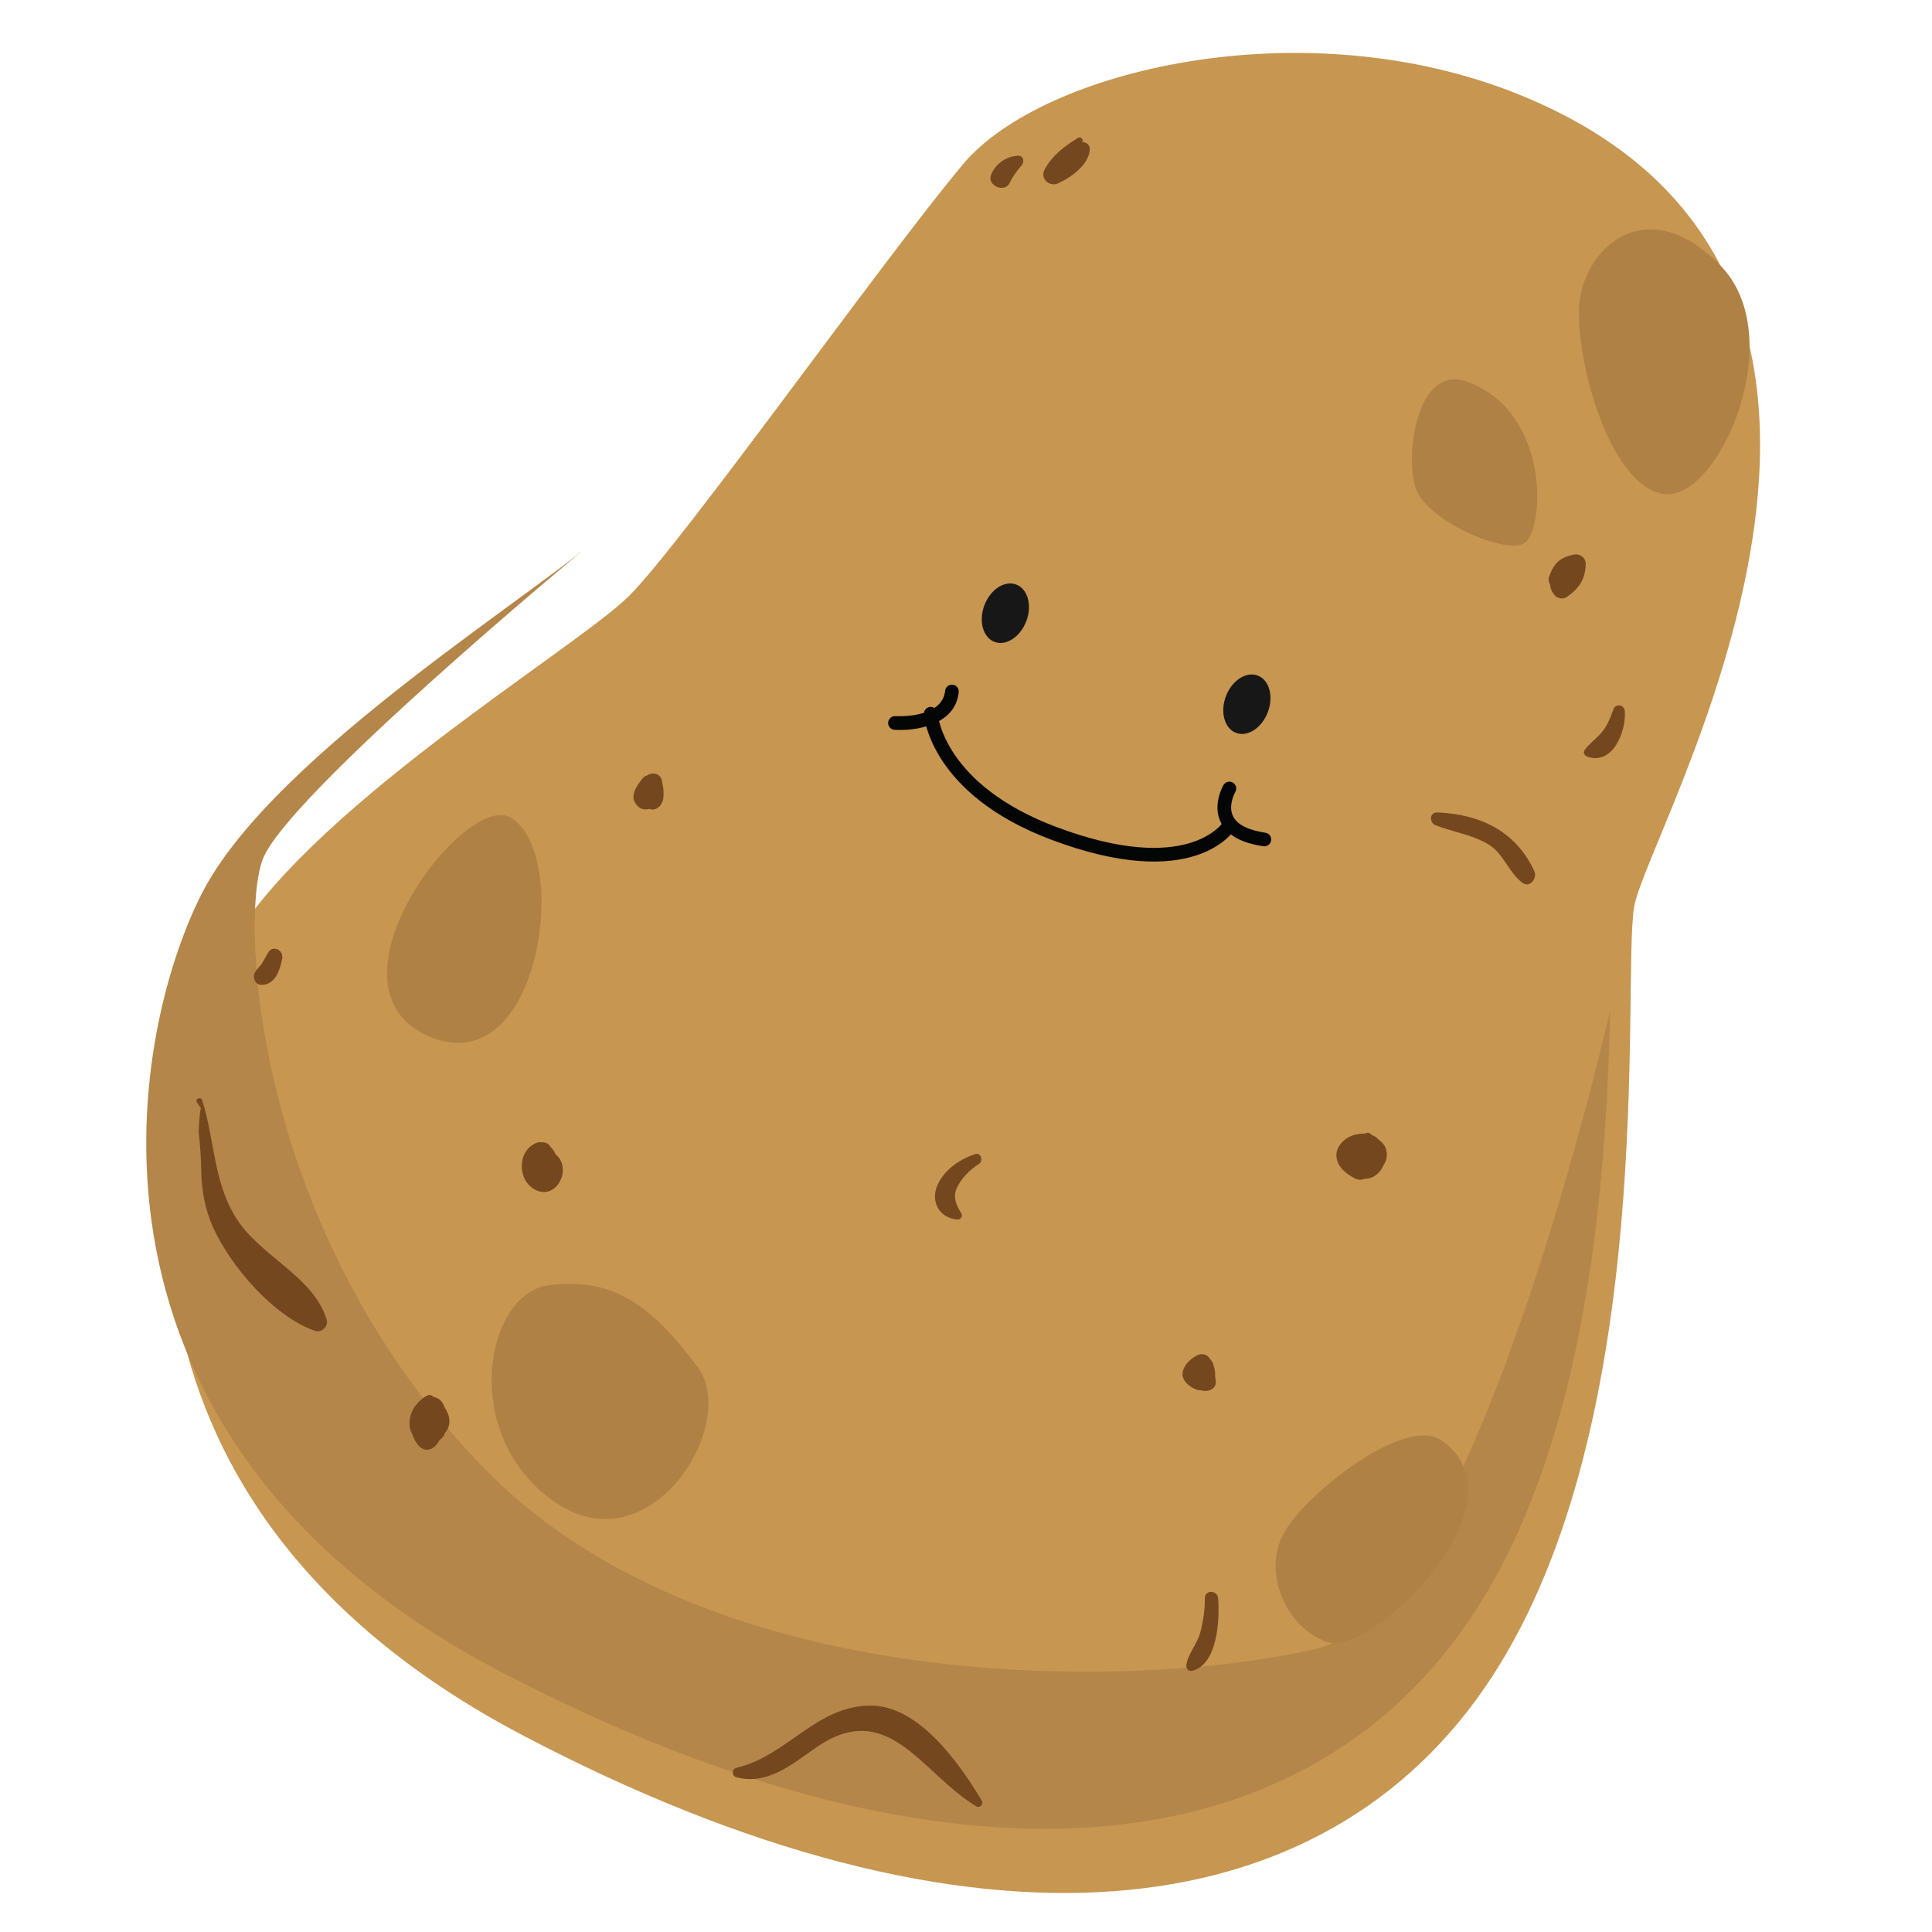 <!--Created with Inkscape (http://www.inkscape.org/)--><svg xmlns="http://www.w3.org/2000/svg" width="150" height="150"><defs><clipPath id="a"><path d="M4003.03 7499.29c-169.8 4.36-332.79-105.57-362.63-190.49-29.84-84.92-94.1-330.5-117.05-381-22.95-50.49-169.84-234.1-183.61-348.86-13.77-114.75 34.42-410.82 403.94-456.73 369.52-45.9 599.03 71.15 647.23 289.19 48.2 218.04-89.51 507.22-100.99 562.31-11.47 55.08 71.15 516.4-286.89 525.58z"/></clipPath></defs><path d="M118.023 7.374C101.286.57 80.94 5.4 74.783 12.734c-6.154 7.332-21.762 29.365-25.94 33.53-4.178 4.165-25.686 16.93-31.36 27.837-5.676 10.906-11.985 42.183 23.073 60.613s62.293 15.387 75.27-4.507c12.975-19.895 10.115-53.844 11.04-59.758.923-5.912 26.45-48.73-8.843-63.074" fill="#c79651"/><g clip-path="url(#a)" transform="matrix(.1 .037 .037 -.1 -561.707 603.66)"><path d="M3513.34 6909.44s-140.73-242.96-140.7-292.41c.03-49.45 90.95-260.21 308.31-361.14 217.36-100.92 512.88 22.62 611.42 89.06 98.54 66.45 38.1 513.89 38.1 513.89s131.2-258.05 146.2-360.95c15-102.89 22.18-442.89-566.41-522.89-588.59-80-823.59 371.91-698.59 635.96 125 264.04 301.67 298.48 301.67 298.48" fill="#b58649"/></g><path d="M98.435 55.287c-.463 1.23-1.568 1.953-2.466 1.614-.9-.337-1.254-1.61-.79-2.84.463-1.23 1.568-1.95 2.467-1.613.9.34 1.252 1.61.788 2.84M79.684 48.22c-.464 1.23-1.568 1.954-2.468 1.615-.9-.34-1.25-1.61-.788-2.84.464-1.23 1.568-1.953 2.467-1.614.9.34 1.253 1.61.79 2.84" fill="#171717"/><path d="M81.616 65.194c-9.325-3.514-9.867-9.487-9.885-9.74-.02-.292.2-.547.492-.57.293-.02.548.2.57.49.02.235.56 5.57 9.2 8.825 10.19 3.84 12.93-.305 12.955-.347.156-.25.487-.326.733-.17.25.157.325.485.17.734-.128.203-3.236 4.922-14.234.777" fill="#040606"/><path d="M96.59 65.336c-.886-.334-1.496-.84-1.818-1.507-.654-1.36.183-2.818.22-2.88.147-.252.475-.334.726-.19.254.148.338.472.19.726-.02.032-.582 1.05-.175 1.886.314.645 1.18 1.09 2.507 1.28.295.04.492.312.45.6-.04.293-.31.494-.602.452-.563-.082-1.064-.205-1.497-.368M69.297 56.628c-.214-.08-.36-.294-.342-.535.02-.292.274-.513.567-.493.035.002 3.64.22 3.855-1.965.03-.292.29-.506.582-.477.293.03.505.29.475.582-.253 2.57-3.374 3.035-4.988 2.92-.052-.003-.102-.014-.15-.032" fill="#040606"/><path d="M113.994 29.662c-4.043-1.524-4.917 5.777-4.084 8.243.83 2.466 6.7 5.068 8.35 4.32 1.652-.746 2.245-10.11-4.266-12.563M133.567 20.608c-5.833-5.976-10.818-1.196-10.973 3.368-.154 4.564 2.552 13.997 6.708 14.39 4.157.392 9.715-12.176 4.265-17.758M39.622 63.464c-3.507-2.033-15.108 13.09-6.393 16.963 8.715 3.87 11.21-14.17 6.392-16.963M42.562 99.793c-4.886.656-6.94 11.668.51 16.823 7.45 5.155 14.394-6.12 11.077-10.5-3.318-4.38-6.228-7.043-11.588-6.323M111.975 111.863c-2.833-2.05-10.528 4.055-12.268 7.116-1.742 3.06.116 7.478 3.435 8.533 3.32 1.056 15.597-10.753 8.833-15.65" fill="#b08145"/><path d="M119.127 67.643c-1.433-3.116-4.216-4.433-7.54-4.565-.607-.025-.642.79-.14.987 1.38.546 2.805.718 4.103 1.484 1.165.687 1.57 2.172 2.645 2.987.576.438 1.182-.35.932-.894M126.15 55.21c-.042-.515-.71-.622-.89-.128-.237.66-.486 1.318-.963 1.848-.414.463-.905.802-1.274 1.31-.137.19.01.43.198.5 2.004.73 3.048-2 2.93-3.53M123.11 43.785c.005-.492-.45-.82-.917-.726-1.104.223-1.568.703-1.932 1.746-.064.196-.023.386.08.543.018.31.135.593.364.876.197.244.652.32.915.143.96-.654 1.482-1.395 1.49-2.585M107.228 89.23c.037-.625-.292-.963-.738-1.116-.126-.185-.345-.207-.525-.098-.478-.018-.99.104-1.34.32-.5.304-.915.845-.864 1.457.07.833.77 1.362 1.462 1.712.423.212.954.054 1.09-.434.044-.153.08-.306.12-.458.464-.206.77-.954.796-1.382M74.638 94.2c-.403-.638-.683-1.263-.337-1.992.35-.742 1.01-1.398 1.695-1.832.38-.24.17-.932-.3-.77-1.19.404-2.312 1.166-2.874 2.32-.632 1.304.073 2.654 1.527 2.758.238.017.42-.28.29-.483M93.736 107.163c-.07-.303-.048-.536 0-.84.062-.378-.367-.626-.63-.368-.082-.096-.173-.182-.28-.245-.1-.06-.27-.06-.35.038-.448.54-.116 1.283.137 1.854.288.65 1.27.214 1.123-.44M25.364 102.46c-.987-3.248-4.864-4.808-6.788-7.53-2.024-2.864-1.862-6.33-2.88-9.508-.112-.355-.622-.07-.383.21l.267.377c.005.01.012.003.016.014-.136.527-.172 1.87-.168 1.902.108.986.183 1.95.195 2.944.017 1.475.296 3.045.905 4.392 1.394 3.086 4.726 6.95 7.94 8.072.504.175 1.048-.366.895-.87M94.577 124.098c-.05-.65-1.03-.69-1.03-.013 0 .917-.124 1.786-.36 2.67-.237.884-.942 1.615-1.078 2.506-.04.267.15.535.447.462 1.998-.496 2.142-4.02 2.02-5.624M33.613 109.085c.03-.116.06-.23.08-.342.055-.298-.22-.537-.505-.4-1.46.702-1.717 2.837-.624 3.956.42.43 1.004.28 1.34-.15.71-.903.696-2.488-.29-3.064M42.995 89.52c-.205-.132-.468-.045-.596.148-.18.27-.244.587-.326.896-.013-.05-.03-.112-.04-.156-.07-.367.24-.767.302-1.116.058-.326-.203-.72-.58-.596-1.577.514-1.642 2.846-.28 3.633 1.773 1.025 3.098-1.8 1.52-2.81M51.122 61.83c.025-.325-.217-.512-.49-.556.035-.212.064-.425.074-.637.02-.473-.554-.53-.797-.227-.512.638-1.132 1.5-.38 2.194.653.602 1.533-.003 1.592-.773M76.23 139.81c-1.68-2.816-4.857-7.386-8.612-7.388-4.268-.002-6.488 3.912-10.442 4.83-.37.086-.373.63-.01.73 2.37.646 4.303-.98 6.152-2.274 5.617-3.933 8.177 1.924 12.467 4.53.266.162.612-.152.446-.43M79.047 12.087c-.918.046-1.77.627-2.105 1.495-.322.83 1.064 1.43 1.445.622.246-.522.578-.944.947-1.386.213-.257.126-.75-.287-.73M84.61 11.554c.003-.29-.288-.57-.587-.503l.003-.007c.14-.198-.127-.47-.33-.342-1.046.656-1.968 1.325-2.585 2.44-.39.71.345 1.4 1.047 1.09.987-.44 2.44-1.476 2.45-2.678" fill="#75471f"/><path d="M43.247 90.336c-.01-.126-.04-.254-.086-.378.03-.338-.135-.625-.394-.88-.008-.01-.013-.026-.02-.037-.215-.355-.583-.425-.95-.277l-.016.007c-.244.1-.335.373-.365.606-.005.048.007.1.006.15-.043.116-.052.252.006.412.025.07.04.143.057.215l.01.05c-.01.05-.03.104-.042.144-.062.206.048.374.212.46.23.592.998.562 1.236.136.217-.096.373-.297.35-.606M51.497 61.992c.045-.395.025-.732-.06-1.12-.006-.01-.012-.014-.014-.023-.013-.083-.012-.163-.03-.246-.163-.758-1.206-.694-1.43-.02l-.075.228c-.022.033-.057.046-.07.087-.034.112-.056.213-.068.317-.008.02-.024.04-.032.06-.04.044-.072.106-.093.177-.018.05-.052.09-.074.14-.097.232-.044.42.082.553.052.3.33.5.618.55.4.36.98.057 1.153-.396.047-.096.084-.2.093-.31M94.396 107.22c-.013-.12-.032-.234-.053-.346.02-.267-.02-.55-.11-.817-.038-.196-.13-.376-.268-.525-.036-.052-.07-.11-.11-.156-.286-.32-.755-.297-1.068-.052-.064.027-.124.065-.178.11-.348.232-.63.597-.744.926-.15.437.024.824.33 1.103.01.013.022.023.034.035.03.026.063.05.097.073.243.208.555.317.898.367.495.168 1.243-.048 1.17-.716M107.673 89.567c-.034-.648-.454-1.05-1.026-1.28-.244-.1-.497-.116-.742-.085-.028 0-.055 0-.082.004-.023.004-.045.01-.067.015-.082.015-.16.04-.234.078-.7.267-1.227.988-1.068 1.773.25 1.235 1.573 1.97 2.568.993.187-.185.3-.384.383-.586.183-.257.286-.58.267-.91M34.54 111.253c.526-.575.412-1.352-.006-1.956-.05-.135-.108-.265-.174-.375-.224-.37-.69-.568-1.107-.426-1.105.162-1.73 1.705-1.345 2.645.157.39.47.593.83.67.064.092.12.185.21.27.128.12.316.035.333-.124.52.098 1.132-.18 1.26-.704M21.912 74.41c.122-.636-.724-1.074-1.083-.467-.17.285-.318.58-.494.86-.16.254-.404.43-.54.698-.21.408.023.984.537.967 1.06-.032 1.412-1.188 1.58-2.057" fill="#75471f"/></svg>
